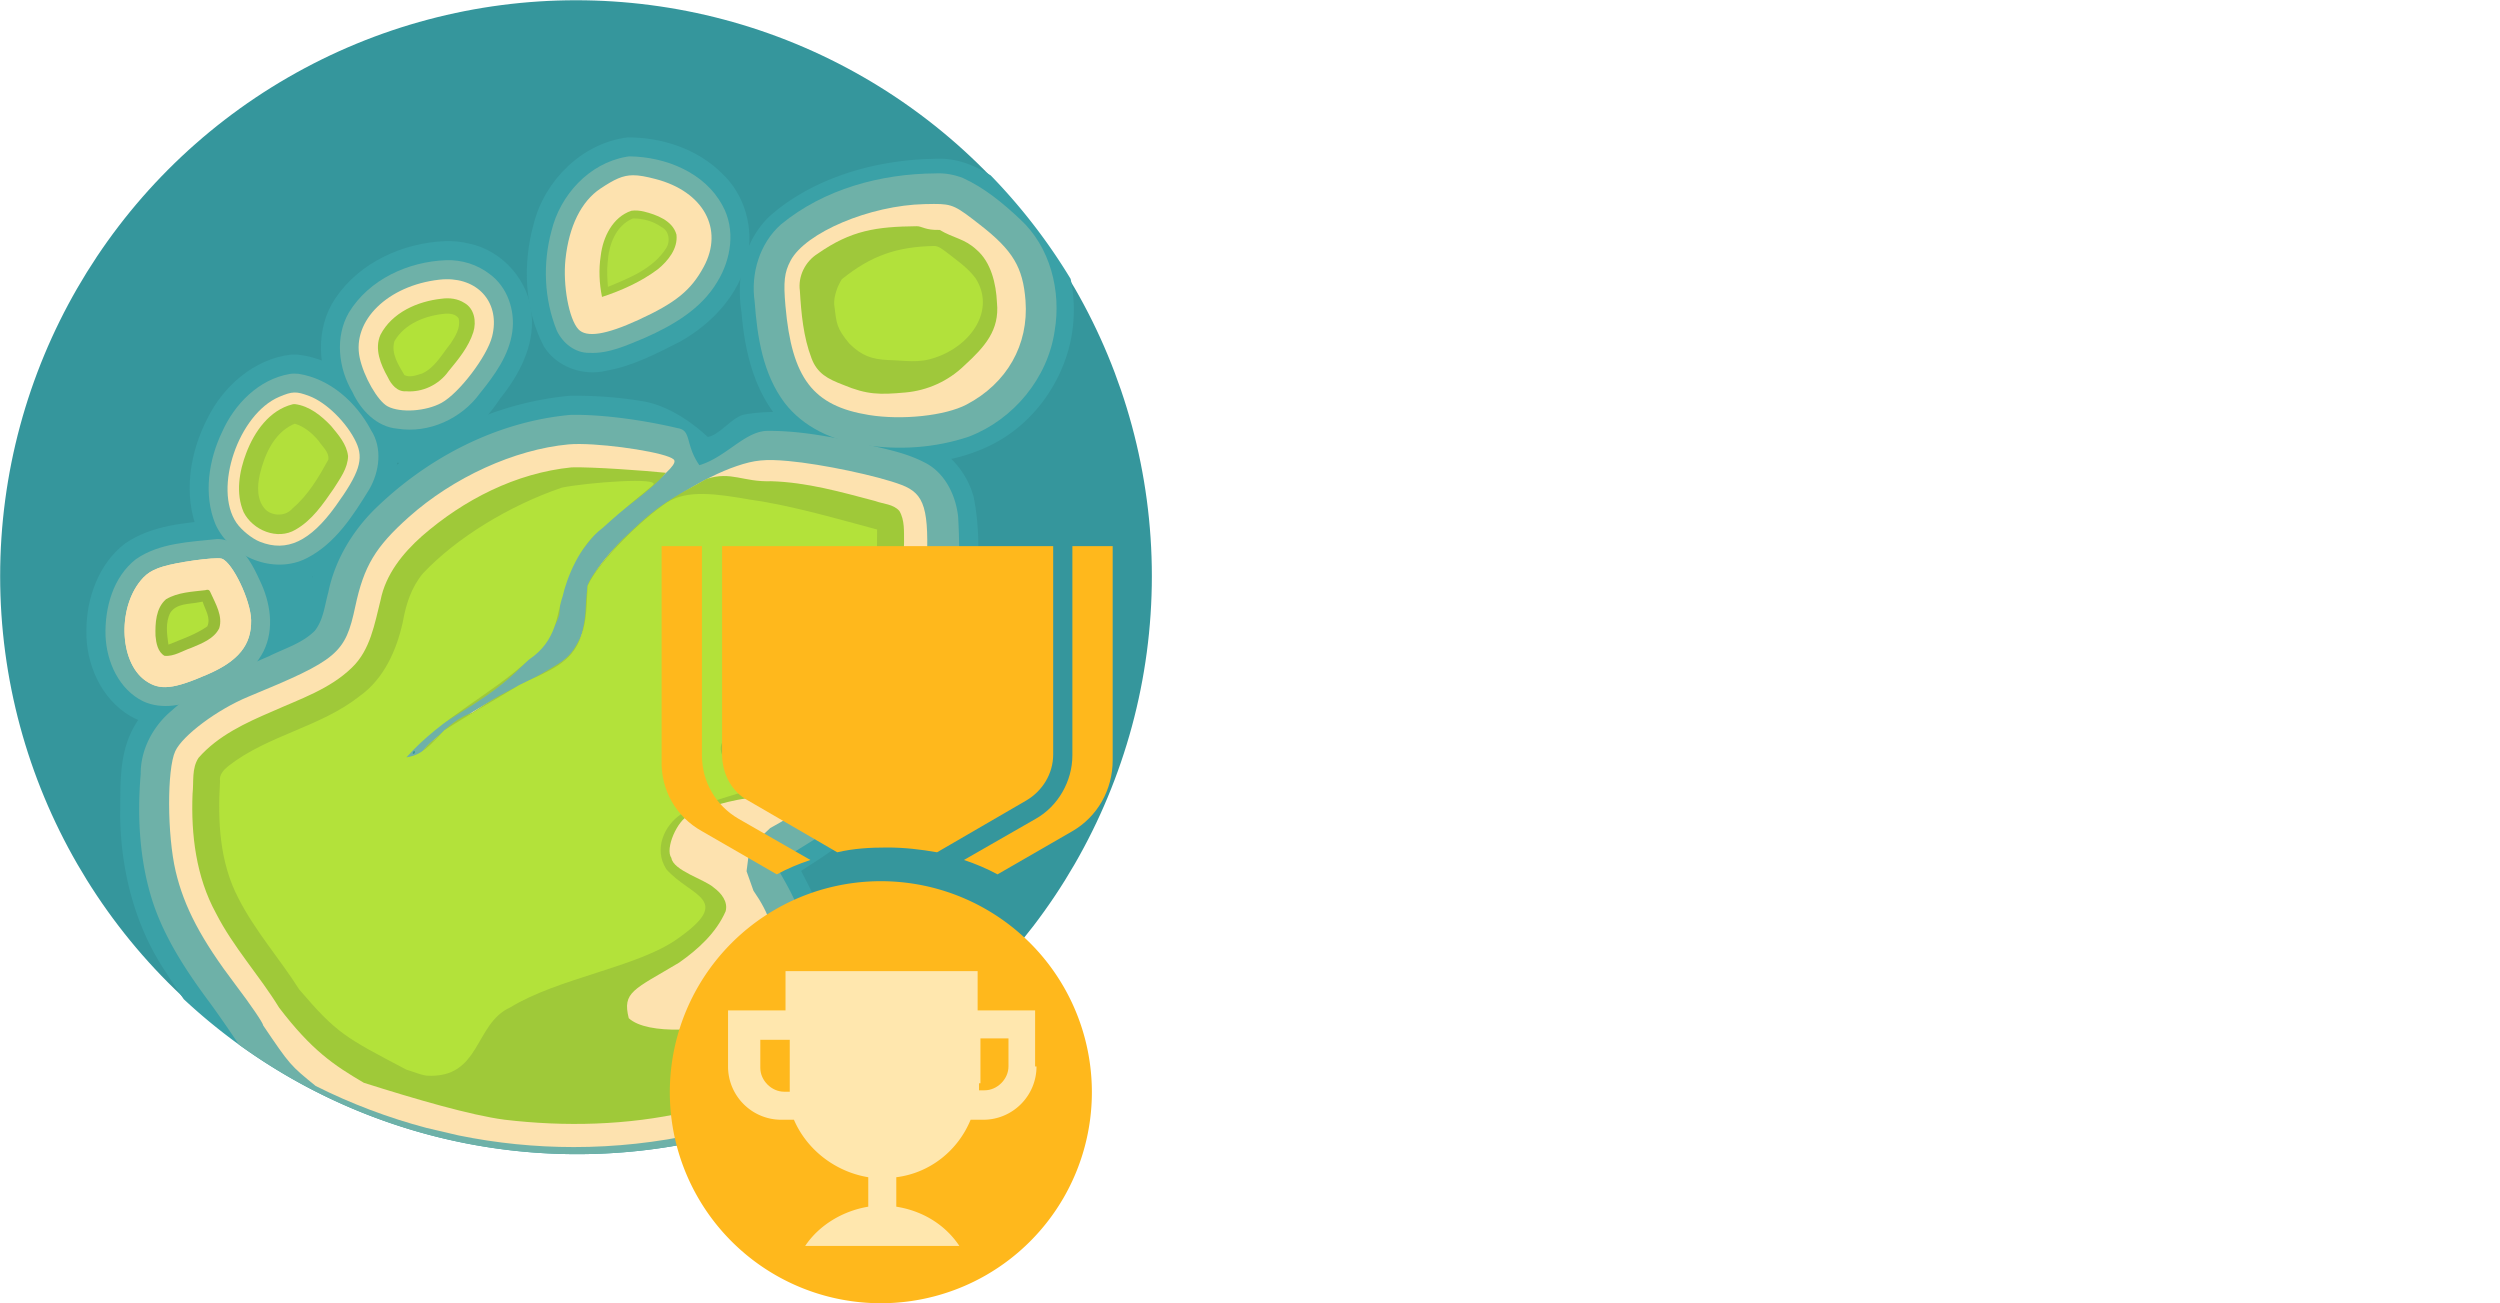 <?xml version="1.0" encoding="UTF-8" standalone="no"?>
<svg
   width="148.097mm"
   height="77.214mm"
   viewBox="0 0 148.097 77.214"
   version="1.1"
   id="svg8"
   inkscape:export-filename="../../../../../../tpcp_logo.png"
   inkscape:export-xdpi="96"
   inkscape:export-ydpi="96"
   inkscape:version="1.3 (0e150ed6c4, 2023-07-21)"
   sodipodi:docname="bench.svg"
   xml:space="preserve"
   xmlns:inkscape="http://www.inkscape.org/namespaces/inkscape"
   xmlns:sodipodi="http://sodipodi.sourceforge.net/DTD/sodipodi-0.dtd"
   xmlns="http://www.w3.org/2000/svg"
   xmlns:svg="http://www.w3.org/2000/svg"
   xmlns:rdf="http://www.w3.org/1999/02/22-rdf-syntax-ns#"
   xmlns:cc="http://creativecommons.org/ns#"
   xmlns:dc="http://purl.org/dc/elements/1.1/"><defs
     id="defs2"><linearGradient
       id="linearGradient998"
       inkscape:swatch="solid"><stop
         style="stop-color:#ffffff;stop-opacity:1;"
         offset="0"
         id="stop996" /></linearGradient><rect
       x="318.314"
       y="128.711"
       width="87.569"
       height="20.289"
       id="rect990-36-36-3-7-7" /></defs><sodipodi:namedview
     id="base"
     pagecolor="#ffffff"
     bordercolor="#666666"
     borderopacity="1.0"
     inkscape:pageopacity="0"
     inkscape:pageshadow="2"
     inkscape:zoom="0.16671909"
     inkscape:cx="2522.2067"
     inkscape:cy="-65.979248"
     inkscape:document-units="mm"
     inkscape:current-layer="layer4"
     inkscape:document-rotation="0"
     showgrid="false"
     inkscape:snap-global="false"
     inkscape:window-width="2560"
     inkscape:window-height="1378"
     inkscape:window-x="1440"
     inkscape:window-y="965"
     inkscape:window-maximized="1"
     fit-margin-top="5"
     fit-margin-left="5"
     fit-margin-right="5"
     fit-margin-bottom="5"
     inkscape:showpageshadow="2"
     inkscape:pagecheckerboard="0"
     inkscape:deskcolor="#d1d1d1" /><g
     inkscape:groupmode="layer"
     id="layer4"
     inkscape:label="gaitmap-bench"
     transform="translate(39.325,-1389.631)"><g
       id="logo-with-text"
       transform="translate(458.606,54.111)"
       inkscape:label="logo-with-text"><g
         id="logo"
         inkscape:label="logo"><g
           id="logo-7-5-7-3-7"
           transform="matrix(0.428,0,0,0.428,-506.073,1321.172)"><circle
             style="display:inline;opacity:1;fill:#35969c;fill-opacity:1;stroke-width:4.123"
             id="circle1809-5-6-5-0-4"
             cx="98.747"
             cy="113.262"
             r="79.703" /><path
             id="path1811-3-2-3-7-4"
             style="display:inline;opacity:1;fill:#3aa1a7;fill-opacity:1;stroke-width:15.583"
             d="m 369.604,333.203 c -41.641,3.763 -81.829,24.054 -111.016,54.361 -15.394,15.02 -23.897,35.712 -27.586,56.611 -1.1,5.006 -5.527,8.266 -10.102,9.916 -20.813,10.32 -43.359,17.583 -61.584,32.258 -7.921,6.318 -14.837,13.661 -19.188,23 -6.337,13.558 -5.334,28.914 -5.576,43.486 0.402,28.361 7.63,57.057 23.449,80.832 3.137,4.982 6.413,9.869 9.758,14.711 a 301.239,301.239 0 0 0 205.457,80.938 301.239,301.239 0 0 0 121.338,-25.518 c 5.989,-14.903 5.134,-31.3 7.268,-46.971 1.857,-18.091 3.201,-36.789 -2.197,-54.502 -2.116,-7.397 -5.966,-14.106 -9.395,-20.943 10.527,-7.078 22.073,-13.341 29.775,-23.746 3.543,-4.482 6.238,-9.615 7.918,-15.076 12.214,-3.817 20.479,-15.379 23.121,-27.52 5.125,-14.906 16.279,-26.696 22.23,-41.225 5.072,-10.963 7.677,-22.941 8.178,-34.984 1.548,-17.452 2.363,-35.166 -1.072,-52.49 -3.939,-15.349 -16.753,-27.957 -32.166,-31.652 -18.794,-6.061 -38.346,-9.359 -57.836,-12.244 -9.936,-1.095 -20.098,-1.103 -29.604,0.529 -6.358,1.029 -13.168,10.897 -19.369,11.732 -9.227,-8.633 -21.38,-16.378 -33.266,-18.52 -12.775,-2.189 -25.542,-3.11 -38.537,-2.984 z M 287.938,516.518 c 2.901,0.065 3.578,4.572 0.65,5.256 -3.913,1.367 -4.807,-5.274 -0.65,-5.256 z"
             transform="scale(0.265)" /><path
             id="path1813-5-9-5-8-3"
             style="display:inline;fill:#3aa1a7;fill-opacity:1;stroke-width:0.588"
             d="m 48.854,105.498 c -4.289,0.398 -8.867,0.727 -12.524,3.252 -3.654,2.796 -5.335,7.541 -5.347,12.032 -0.098,4.604 2.012,9.457 6.075,11.849 3.199,1.868 7.195,1.394 10.494,0.05 2.989,-1.163 6.003,-2.552 8.234,-4.929 2.266,-2.285 6.819,-10.309 6.611,-13.513 -0.15,-3.504 -5.018,-2.035 -6.9,-4.939 -1.475,-2.2 -3.885,-3.959 -6.643,-3.803 z"
             sodipodi:nodetypes="scccccccss" /><path
             id="path1815-6-1-6-6-0"
             style="fill:#3aa1a7;fill-opacity:1;stroke-width:0.588"
             d="m 59.273,82.607 c -5.042,0.601 -9.272,4.302 -11.493,8.737 -2.488,4.765 -3.445,10.636 -1.375,15.726 2.49,5.875 10.143,8.973 15.955,6.213 4.419,-2.129 7.384,-6.26 9.834,-10.36 2.379,-3.583 2.507,-8.646 -0.096,-12.15 -2.551,-4.231 -6.894,-7.63 -11.904,-8.168 -0.307,0.004 -0.616,-0.013 -0.922,0.002 z" /><path
             id="path1817-2-2-2-8-7"
             style="opacity:1;fill:#3aa1a7;fill-opacity:1;stroke-width:15.583"
             d="m 562.457,209.404 c -2.291,5.4e-4 -4.583,0.119 -6.873,0.16 -9.353,0.415 -19.183,1.685 -28.311,3.75 -19.448,4.459 -38.66,12.861 -53.814,26.391 -5.447,5.38 -9.21,11.496 -11.863,18.771 -3.663,9.987 -4.141,20.873 -2.506,31.314 1.514,18.087 5.524,36.699 16.34,51.658 4.089,5.686 9.899,10.986 16.074,14.844 14.075,9.003 30.98,12.164 47.467,12.479 23.225,0.727 47.592,-4.397 65.512,-19.789 12.59,-10.679 21.787,-25.681 25.783,-41.461 2.897,-11.353 3.157,-23.618 0.711,-35.344 a 301.239,301.239 0 0 0 -41.729,-54.041 c -7.441,-4.713 -15.561,-8.173 -24.5,-8.688 -0.763,-0.034 -1.527,-0.045 -2.291,-0.045 z"
             transform="scale(0.265)" /><path
             id="path1819-9-7-9-8-8"
             style="opacity:1;fill:#6eb1a8;fill-opacity:1;stroke-width:15.583"
             d="m 372.865,343.176 c -1.11,-0.004 -2.203,0.006 -3.275,0.031 -38.795,3.577 -75.171,22.704 -102.705,49.859 -11.609,11.751 -20.33,26.575 -23.631,42.854 -1.896,6.787 -2.542,14.413 -7.084,20.076 -6.579,6.58 -15.825,9.189 -23.953,13.273 -17.712,7.672 -36.073,15.089 -50.576,28.221 -9.848,8.12 -16.467,20.438 -16.377,33.35 -1.863,22.359 -0.629,45.315 6.309,66.768 6.47,19.494 17.973,36.747 30.154,53.094 5.109,7.017 9.997,14.188 14.844,21.387 a 301.239,301.239 0 0 0 176.646,57.229 301.239,301.239 0 0 0 106.338,-19.395 c 1.224,-1.587 2.368,-3.248 3.412,-4.996 6.585,-11.055 6.45,-24.431 7.648,-36.654 1.8,-19.29 5.03,-39.159 0.822,-58.414 -2.3,-9.791 -7.164,-18.711 -12.164,-27.326 -1.375,-4.799 3.417,-7.995 6.674,-10.506 6.783,-4.653 14.343,-8.257 20.227,-14.131 6.817,-6.123 12.504,-14.34 13.172,-23.719 9.052,-0.637 17.516,-7.035 19.975,-15.879 3.042,-7.818 5.072,-16.216 10.252,-23.004 8.885,-14.363 18.813,-29.069 20.727,-46.295 2.651,-17.399 2.919,-35.113 1.912,-52.654 -1.277,-11.5 -7.12,-23.373 -17.98,-28.521 -10.57,-5.439 -22.471,-7.245 -33.879,-10.127 -15.953,-3.299 -32.148,-6.386 -48.502,-6.133 -11.481,0.727 -21.073,13.83 -34.783,17.908 -7.541,-10.906 -3.952,-18.166 -11.279,-19.326 -15.646,-3.723 -36.265,-6.912 -52.922,-6.969 z m -84.609,175.586 c 1.102,1.374 -1.77,2.355 -0.604,0.373 0.111,-0.2 0.353,-0.428 0.604,-0.373 z"
             transform="scale(0.265)" /><path
             id="path1821-1-0-1-4-6"
             style="display:inline;fill:#3aa1a7;fill-opacity:1;stroke-width:0.588"
             d="m 80.684,66.895 c -5.894,0.229 -11.903,2.942 -15.251,7.93 -2.806,4.157 -2.481,9.847 -0.03,14.087 1.574,3.532 4.966,8.514 8.945,8.689 5.468,0.594 10.941,-4.425 13.925,-8.951 2.588,-3.215 4.709,-7.207 4.341,-11.457 -0.286,-4.73 -3.998,-8.975 -8.628,-9.947 -1.077,-0.272 -2.193,-0.371 -3.302,-0.351 z"
             sodipodi:nodetypes="sccccccss" /><path
             id="path1823-2-9-2-3-8"
             style="display:inline;fill:#3aa1a7;fill-opacity:1;stroke-width:0.588"
             d="m 105.908,52.541 c -6.284,0.759 -11.496,5.93 -13.016,11.967 -1.545,5.576 -1.305,11.81 1.419,16.987 1.778,2.85 5.486,4.14 8.698,3.326 3.631,-0.642 6.936,-2.386 10.189,-4.04 4.338,-2.457 8.12,-6.427 9.227,-11.409 0.99,-4.186 -0.287,-8.87 -3.451,-11.828 -3.406,-3.408 -8.315,-5.014 -13.066,-5.003 z" /><path
             id="path1825-7-3-7-1-8"
             style="fill:#6eb1a8;fill-opacity:1;stroke-width:0.588"
             d="m 59.102,85.289 c -4.28,0.742 -7.622,4.168 -9.337,8.018 -1.847,3.835 -2.616,8.657 -0.925,12.765 2.046,4.569 8.108,7.041 12.647,4.704 3.952,-2.013 6.417,-5.899 8.669,-9.562 1.401,-2.45 1.814,-5.694 0.219,-8.159 -2.037,-3.837 -5.656,-7.117 -10.054,-7.796 -0.406,-0.023 -0.819,-0.051 -1.221,0.029 z" /><path
             id="path1827-0-6-0-4-4"
             style="display:inline;fill:#6eb1a8;fill-opacity:1;stroke-width:0.588"
             d="m 80.793,69.535 c -5.257,0.189 -10.683,2.649 -13.483,7.249 -1.954,3.386 -1.452,7.737 0.497,11.009 1.151,2.501 3.358,4.827 6.24,5.066 4.332,0.686 8.85,-1.377 11.402,-4.898 2.017,-2.497 4.042,-5.261 4.483,-8.526 0.408,-2.967 -0.676,-6.196 -3.149,-7.99 -1.694,-1.309 -3.855,-1.977 -5.99,-1.911 z" /><path
             id="path1829-9-0-9-9-3"
             style="display:inline;fill:#6eb1a8;fill-opacity:1;stroke-width:0.588"
             d="m 148.557,57.523 c -7.617,0.04 -15.453,2.149 -21.416,7.041 -2.993,2.631 -4.238,6.858 -3.663,10.742 0.357,4.858 1.136,9.98 4.142,13.975 2.58,3.363 6.678,5.248 10.812,5.795 4.899,0.797 10.018,0.466 14.726,-1.13 6.135,-2.359 10.891,-8.089 11.839,-14.625 0.936,-5.499 -0.598,-11.619 -4.793,-15.46 -2.363,-2.229 -4.932,-4.338 -7.901,-5.7 -1.19,-0.459 -2.468,-0.703 -3.746,-0.639 z" /><path
             id="path1831-3-6-3-2-1"
             style="display:inline;fill:#6eb1a8;fill-opacity:1;stroke-width:0.588"
             d="m 105.691,55.23 c -5.129,0.902 -9.131,5.275 -10.339,10.262 -1.219,4.506 -1.022,9.439 0.732,13.777 0.812,1.742 2.534,3.131 4.52,3.093 2.683,0.142 5.205,-1.064 7.681,-2.082 3.882,-1.726 7.816,-3.995 10.027,-7.766 1.924,-3.108 2.551,-7.268 0.702,-10.556 -2.452,-4.567 -7.854,-6.719 -12.831,-6.792 -0.165,-0.003 -0.328,0.046 -0.492,0.063 z" /><path
             id="path1833-6-2-6-0-4"
             style="display:inline;fill:#6eb1a8;fill-opacity:1;stroke-width:0.588"
             d="m 49.014,108.139 c -3.801,0.404 -7.906,0.526 -11.167,2.77 -3.176,2.477 -4.338,6.731 -4.216,10.613 0.139,3.595 1.857,7.431 5.215,9.074 2.617,1.199 5.638,0.564 8.152,-0.587 3.355,-1.216 6.857,-3.044 8.518,-6.372 1.523,-3.105 0.923,-6.81 -0.553,-9.813 -0.892,-1.964 -1.911,-3.876 -3.671,-5.097 -0.685,-0.4 -1.482,-0.623 -2.278,-0.588 z" /><path
             style="fill:#fde2af;fill-opacity:1;stroke-width:0.588"
             d="m 49.055,110.797 c -0.954,0.009 -2.702,0.197 -4.484,0.497 -3.26,0.549 -4.659,1.081 -5.699,2.165 -3.607,3.76 -3.451,11.633 0.284,14.267 1.991,1.404 3.842,1.213 8.673,-0.897 4.229,-1.847 6.01,-4.08 5.953,-7.461 -0.046,-2.719 -2.567,-8.004 -4.064,-8.519 -0.113,-0.039 -0.343,-0.056 -0.661,-0.053 z"
             id="path1835-0-6-0-6-9"
             sodipodi:nodetypes="sssssssss" /><path
             style="fill:#fde2af;fill-opacity:1;stroke-width:0.588"
             d="m 59.752,87.849 c -0.587,0.016 -1.177,0.215 -2.094,0.606 -5.63,2.395 -9.129,12.695 -5.917,17.418 0.689,1.013 2.156,2.2 3.26,2.637 3.722,1.474 6.949,-0.044 10.466,-4.923 3.31,-4.591 3.933,-6.525 2.85,-8.841 -1.264,-2.705 -4.111,-5.517 -6.488,-6.408 -0.906,-0.339 -1.489,-0.505 -2.076,-0.489 z"
             id="path1837-6-1-6-8-2"
             sodipodi:nodetypes="ssssssss" /><path
             style="display:inline;fill:#fde2af;fill-opacity:1;stroke-width:0.588"
             d="m 80.774,72.173 c -0.307,0.004 -0.622,0.024 -0.943,0.06 -7.122,0.805 -12.097,5.666 -11.028,10.775 0.553,2.643 2.509,6.047 3.889,6.768 1.76,0.919 5.285,0.685 7.44,-0.493 2.427,-1.327 6.309,-6.42 7.006,-9.192 1.134,-4.51 -1.76,-7.981 -6.364,-7.918 z"
             id="path1839-2-8-2-9-0"
             sodipodi:nodetypes="scssssss" /><path
             style="display:inline;fill:#fde2af;fill-opacity:1;stroke-width:0.588"
             d="m 148.276,61.753 c -0.377,0.002 -0.799,0.011 -1.28,0.021 -7.573,0.168 -16.489,3.932 -18.553,7.832 -0.857,1.62 -1.002,2.9 -0.707,6.252 0.884,10.034 3.796,13.844 11.541,15.103 4.598,0.748 10.568,0.11 13.529,-1.445 5.591,-2.936 8.617,-8.268 8.158,-14.369 -0.348,-4.625 -1.744,-6.96 -6.271,-10.486 -3.311,-2.58 -3.775,-2.921 -6.416,-2.908 z"
             id="path1841-6-7-6-2-6"
             sodipodi:nodetypes="ssssssssss" /><path
             style="display:inline;fill:#fde2af;fill-opacity:1;stroke-width:0.588"
             d="m 106.628,57.781 c -1.432,0.009 -2.562,0.559 -4.491,1.839 -2.659,1.765 -4.372,5.231 -4.849,9.811 -0.374,3.596 0.486,8.259 1.783,9.659 1.11,1.199 3.798,0.785 8.296,-1.278 5.176,-2.375 7.3,-4.099 9.058,-7.355 2.821,-5.225 -0.025,-10.423 -6.654,-12.151 -1.315,-0.343 -2.284,-0.532 -3.143,-0.526 z"
             id="path1843-1-9-1-6-8"
             sodipodi:nodetypes="ssssssss" /><path
             style="display:inline;fill:#fde2af;fill-opacity:1;stroke-width:0.588"
             d="m 49.055,110.797 c -0.954,0.009 -2.702,0.197 -4.484,0.497 -3.26,0.549 -4.659,1.081 -5.699,2.165 -3.607,3.76 -3.451,11.633 0.284,14.267 1.991,1.404 3.842,1.213 8.673,-0.897 4.229,-1.847 6.01,-4.08 5.953,-7.461 -0.046,-2.719 -2.567,-8.004 -4.064,-8.519 -0.113,-0.039 -0.343,-0.056 -0.661,-0.053 z"
             id="path1845-8-2-8-6-9" /><path
             style="display:inline;fill:#fde2af;fill-opacity:1;stroke-width:0.588"
             d="m 99.359,94.978 c -0.625,-0.006 -1.186,0.01 -1.653,0.054 -7.485,0.704 -15.942,4.558 -22.128,10.084 -4.602,4.111 -6.19,6.768 -7.38,12.348 -1.391,6.52 -2.398,7.369 -14.8,12.486 -4.284,1.767 -9.098,5.357 -10.117,7.544 -1.158,2.485 -1.127,11.622 0.056,16.63 1.173,4.965 3.537,9.443 8.294,15.713 2.103,2.772 3.823,5.302 3.823,5.623 3.728,5.517 3.76,5.518 7.264,8.373 4.901,2.458 10.043,4.403 15.344,5.805 2.589,0.61 2.507,0.584 4.441,1.039 5.245,1.071 10.584,1.61 15.938,1.61 5.75,-1e-4 11.483,-0.622 17.1,-1.856 6.466,-2.655 8.678,-4.824 9.542,-8.556 1.396,-15.137 2.629,-18.726 -1.775,-25.07 l -0.954,-2.693 0.249,-1.95 c 1.198,-2.521 1.449,-2.508 3.027,-4.03 8.041,-4.328 9.562,-7.983 5.18,-9.806 -0.948,-0.394 -3.503,-0.85 -5.678,-1.012 -4.803,-0.359 -3.863,-1.138 1.919,-1.592 2.739,-0.215 4.708,-0.043 6.618,0.577 4.261,1.384 4.66,1.239 5.519,-2.003 0.42,-1.587 1.918,-4.598 3.328,-6.691 3.719,-5.519 4.394,-7.691 4.747,-15.269 0.39,-8.388 -0.227,-10.468 -3.472,-11.702 -3.299,-1.254 -10.967,-2.871 -15.638,-3.298 -3.207,-0.293 -4.687,-0.148 -7.178,0.7 -9.272,3.159 -21.719,14.166 -20.542,18.166 0.194,0.66 -0.105,2.671 -0.666,4.467 -1.164,3.73 -2.289,4.64 -11.266,9.111 -5.122,2.551 -10.825,6.788 -11.408,8.477 -0.336,0.973 -2.375,0.406 -2.375,-0.66 0,-0.403 2.699,-2.465 5.998,-4.582 12.448,-7.989 15.75,-11.772 15.75,-18.044 v -3.473 l 3.901,-3.454 c 2.145,-1.9 5.85,-4.995 8.233,-6.879 3.138,-2.481 4.149,-3.598 3.666,-4.051 -0.971,-0.913 -8.526,-2.089 -12.904,-2.133 z"
             id="path1847-7-0-7-4-2"
             sodipodi:nodetypes="ccsssssscccccccccccssscsssssssssssssccsscc" /><path
             id="path1849-9-2-9-9-6"
             style="display:inline;fill:#9fc939;fill-opacity:1;stroke-width:0.588"
             d="m 98.145,98.209 c -7.719,0.778 -14.934,4.47 -20.729,9.527 -2.647,2.352 -5.009,5.287 -5.716,8.841 -0.828,3.269 -1.412,6.909 -3.966,9.348 -3.049,2.975 -7.186,4.349 -10.994,6.055 -3.702,1.585 -7.528,3.346 -10.232,6.429 -0.979,1.469 -0.648,3.326 -0.834,4.988 -0.226,5.647 0.49,11.501 3.242,16.522 2.39,4.701 6.006,8.606 8.746,13.083 4.51,5.903 7.552,7.943 11.728,10.392 7.139,2.263 14.784,4.491 19.449,5.105 8.402,0.996 16.998,0.783 25.266,-1.077 2.543,-0.747 5.082,-1.965 6.833,-4.005 1.448,-2.08 1.635,-4.834 1.05,-7.241 -0.203,-0.452 -0.346,-1.165 -0.674,-1.397 -4.23,1.359 -12.649,2.094 -15.266,-0.33 -0.907,-3.641 0.646,-3.911 6.967,-7.686 2.627,-1.842 5.139,-4.124 6.443,-7.111 0.357,-1.336 -0.618,-2.529 -1.628,-3.268 -1.192,-1.108 -5.636,-2.365 -5.882,-4.115 -0.913,-1.257 0.804,-5.222 2.493,-5.951 2.621,-0.915 3.591,-1.6 8.201,-2.365 2.136,-1.22 5.165,-0.882 6.883,-2.662 0.371,-1.299 -0.386,-2.04 -1.963,-2.246 -1.79,-0.197 -2.656,-0.19 -4.751,-1.012 -2.502,-1.367 -0.97,-2.474 0.923,-3.294 1.98,-1.053 4.839,-0.483 7.002,-0.78 2.88,-0.207 2.49,-0.898 5.144,0.005 1.804,-0.737 3.089,-5.518 3.358,-5.9 1.442,-4.209 1.726,-3.243 3.5,-7.316 1.45,-3.894 1.292,-8.122 1.412,-12.21 -0.019,-1.435 0.108,-3.018 -0.646,-4.293 -0.836,-0.962 -2.221,-0.95 -3.339,-1.372 -4.781,-1.263 -9.441,-2.592 -14.397,-2.743 -3.927,0.13 -5.488,-1.413 -8.931,-0.333 -4.54,2.515 -6.851,3.699 -10.663,7.459 -2.182,1.887 -5.52,6.005 -5.825,7.348 -0.459,3.413 -0.015,3.67 -0.87,6.899 -1.563,3.165 -2.164,3.322 -5.59,5.329 -3.336,1.821 -5.772,2.739 -9.425,5.291 -2.108,0.824 -2.926,1.52 -5.301,3.729 -1.797,1.259 -1.303,2.216 -3.901,2.505 -0.411,-1.579 -0.757,-0.733 0.633,-1.754 5.376,-3.907 11.921,-6.78 16.299,-11.903 1.435,-1.797 3.55,-3.661 4.242,-6.1 0.316,-2.335 -0.225,-5.427 1.236,-6.706 1.931,-1.864 3.096,-4.115 5.112,-5.886 1.959,-1.651 6.499,-4.682 8.393,-7.045 -2.767,-0.291 -10.245,-0.836 -13.033,-0.75 z"
             sodipodi:nodetypes="cccccccccccccccccccccccccccccccccccccccccccccccccc" /><path
             id="path1851-2-3-2-5-6"
             style="display:inline;fill:#b3e23a;fill-opacity:1;stroke-width:0.588"
             d="m 77.551,112.898 c -1.61,1.945 -2.341,4.269 -2.783,6.753 -0.861,3.896 -2.621,7.841 -5.961,10.218 -5.453,4.308 -12.704,5.402 -18.174,9.677 -0.641,0.519 -1.31,1.22 -1.156,2.115 -0.336,5.521 -0.06,11.227 2.558,16.213 2.298,4.516 5.697,8.329 8.397,12.591 5.237,6.145 6.419,6.673 14.842,11.109 0.921,0.264 1.851,0.686 2.776,0.829 7.541,0.456 6.584,-7.181 11.583,-9.44 6.705,-4.101 17.525,-5.555 23.082,-9.446 7.99,-5.59 1.911,-5.838 -1.471,-9.694 -1.815,-2.854 -0.178,-6.103 1.956,-7.544 1.176,-0.832 1.936,-1.244 4.537,-1.868 1.452,-0.486 8.839,-2.612 9.719,-3.283 -2.426,-0.812 -8.272,-1.08 -8.651,-3.678 -0.576,-3.28 7.642,-4.873 10.896,-5.836 3.038,-1.119 2.16,-0.158 5.355,-0.261 1.425,0.035 2.017,-7.01 3.414,-6.723 1.775,-4.167 0.473,-2.957 1.401,-7.486 0.661,-3.403 0.493,-6.886 0.551,-10.332 -5.01,-1.328 -11.751,-3.324 -17.457,-4.115 -4.917,-0.867 -8.816,-1.394 -11.588,0.347 -3.376,2.216 -9.317,7.965 -11.025,11.557 -0.129,2.221 -0.084,4.795 -0.87,6.899 -1.333,4.056 -4.82,4.938 -8.629,6.863 -5.015,3.035 -6.386,3.757 -10.307,6.217 -2.197,2.346 -3.198,3.458 -5.281,3.774 4.951,-5.57 11.61,-8.574 16.976,-13.539 3.949,-2.674 3.771,-6.182 4.66,-8.762 0.559,-2.504 2.33,-7.072 5.552,-9.474 2.991,-2.727 5.417,-4.59 6.915,-5.879 1.398,-1.219 -9.247,-0.371 -12.575,0.313 -7.298,2.494 -14.606,6.957 -19.242,11.885 z m 40.114,66.973 c -1e-5,0 10e-6,4e-5 0,4e-5 z"
             sodipodi:nodetypes="ccccccccccccccccccccccccccccccccccccc" /><path
             id="path1853-0-7-0-0-4"
             style="display:inline;fill:#97bd38;fill-opacity:1;stroke-width:0.588"
             d="m 47.443,115.209 c -1.838,0.22 -3.791,0.282 -5.443,1.256 -1.413,1.234 -1.504,3.32 -1.454,5.064 0.087,0.997 0.311,2.225 1.245,2.766 1.321,0.126 2.498,-0.702 3.714,-1.105 1.434,-0.612 3.133,-1.227 3.864,-2.714 0.51,-1.685 -0.484,-3.338 -1.156,-4.828 -0.176,-0.417 -0.282,-0.593 -0.769,-0.439 z" /><path
             id="path1855-2-5-2-4-9"
             style="display:inline;fill:#b2e13b;fill-opacity:1;stroke-width:0.588"
             d="m 46.631,116.873 c -1.382,0.294 -3.157,0.116 -4.035,1.459 -0.701,1.365 -0.47,2.956 -0.262,4.414 1.831,-0.754 3.744,-1.381 5.381,-2.525 0.533,-1.185 -0.315,-2.32 -0.643,-3.424 -0.147,0.025 -0.294,0.051 -0.441,0.076 z" /><path
             id="path1857-3-9-3-8-5"
             style="display:inline;fill:#a0ca3b;fill-opacity:1;stroke-width:0.588"
             d="m 59.531,89.479 c -3.226,0.81 -5.303,3.795 -6.424,6.748 -0.968,2.521 -1.489,5.569 -0.365,8.182 1.26,2.502 4.684,3.929 7.199,2.419 2.287,-1.298 3.804,-3.55 5.266,-5.666 0.867,-1.379 1.958,-2.819 1.992,-4.512 -0.181,-1.636 -1.336,-2.941 -2.345,-4.163 -1.341,-1.423 -3.017,-2.781 -5.015,-3.032 -0.104,-0.011 -0.206,0.013 -0.308,0.022 z" /><path
             id="path1859-7-2-7-7-0"
             style="display:inline;fill:#b2e03b;fill-opacity:1;stroke-width:0.588"
             d="m 59.537,92.289 c -2.63,1.256 -3.89,4.164 -4.54,6.846 -0.388,1.652 -0.466,3.715 0.847,4.986 1.05,0.895 2.788,0.845 3.684,-0.248 2.15,-1.82 3.606,-4.3 4.945,-6.736 0.14,-1.054 -0.853,-1.805 -1.365,-2.615 -0.87,-1.034 -1.957,-1.951 -3.266,-2.354 -0.102,0.04 -0.203,0.081 -0.305,0.121 z" /><path
             id="path1861-5-28-5-1-4"
             style="display:inline;fill:#a0ca3a;fill-opacity:1;stroke-width:0.588"
             d="m 80.154,74.867 c -3.33,0.357 -6.861,1.896 -8.471,4.994 -0.868,1.971 0.03,4.126 1.014,5.867 0.466,1.004 1.313,2.055 2.541,1.952 2.272,0.177 4.547,-0.914 5.862,-2.772 1.359,-1.646 2.787,-3.36 3.439,-5.427 0.445,-1.433 0.154,-3.255 -1.257,-4.04 C 82.362,74.855 81.22,74.718 80.154,74.867 Z" /><path
             id="path1863-9-9-9-7-8"
             style="display:inline;fill:#b2e239;fill-opacity:1;stroke-width:0.588"
             d="m 80.652,76.941 c -2.704,0.246 -5.61,1.346 -7.033,3.803 -0.517,1.698 0.566,3.309 1.387,4.705 0.817,0.371 1.688,-0.01 2.475,-0.24 1.806,-0.868 2.687,-2.625 3.905,-4.132 0.668,-1.007 1.427,-2.219 1.118,-3.474 -0.371,-0.61 -1.203,-0.704 -1.852,-0.662 z" /><path
             id="path1865-2-7-2-2-7"
             style="display:inline;fill:#a1cb3b;fill-opacity:1;stroke-width:0.588"
             d="m 106.418,62.693 c -2.597,0.865 -3.943,3.651 -4.244,6.208 -0.297,1.895 -0.209,3.843 0.172,5.72 2.675,-0.871 5.437,-2.109 7.744,-3.842 1.406,-1.158 2.782,-2.852 2.561,-4.781 -0.529,-1.963 -2.795,-2.763 -4.49,-3.192 -0.57,-0.132 -1.162,-0.197 -1.743,-0.113 z" /><path
             id="path1867-2-3-2-7-1"
             style="display:inline;fill:#b1df3f;fill-opacity:1;stroke-width:0.588"
             d="m 106.566,63.779 c -2.335,1 -3.293,3.673 -3.434,6.039 -0.126,1.134 -0.05,2.276 0.032,3.41 2.99,-1.238 6.3,-2.531 8.094,-5.402 0.575,-0.944 0.375,-2.352 -0.673,-2.876 -1.14,-0.81 -2.601,-1.214 -3.974,-1.192 z" /><path
             id="path1869-8-6-8-2-7"
             style="display:inline;fill:#9fc83b;fill-opacity:1;stroke-width:0.588"
             d="m 145.904,64.834 c -5.622,0.062 -9.078,0.567 -13.712,3.807 -1.714,1.07 -2.743,3.131 -2.458,5.148 0.19,3.143 0.479,6.35 1.608,9.315 0.789,2.117 2.25,2.865 4.379,3.682 3.346,1.398 5.061,1.377 8.621,1.061 3.035,-0.271 5.935,-1.57 8.159,-3.735 2.825,-2.588 4.893,-4.883 4.51,-8.707 -0.113,-2.609 -0.822,-5.614 -2.84,-7.328 -1.678,-1.557 -3.128,-1.557 -5.092,-2.732 -1.973,0.066 -2.452,-0.525 -3.174,-0.511 z"
             sodipodi:nodetypes="ccccccccccc" /><path
             id="path1871-9-1-9-2-2"
             style="display:inline;fill:#b2e13b;fill-opacity:1;stroke-width:0.588"
             d="m 148.348,67.568 c -5.154,0.102 -8.715,1.303 -12.799,4.595 -0.637,0.961 -1.116,2.392 -1.07,3.462 0.338,2.715 0.286,3.26 2.113,5.466 1.717,1.691 3.091,2.145 5.321,2.264 2.391,0.06 4.218,0.475 6.515,-0.326 4.946,-1.614 8.449,-6.566 5.627,-10.984 -1.103,-1.499 -2.684,-2.553 -4.132,-3.688 -0.471,-0.341 -0.969,-0.758 -1.576,-0.789 z"
             sodipodi:nodetypes="ccccccccc" /></g><ellipse
           style="fill:#ffe7ae;fill-opacity:1;fill-rule:nonzero;stroke:#ffe2a3;stroke-width:0.104;stroke-linecap:round;stroke-linejoin:round;stroke-dasharray:none;stroke-dashoffset:0;stroke-opacity:1;paint-order:stroke fill markers"
           id="path37284-7-6-7"
           cx="-446.015"
           cy="1400.411"
           rx="10.627"
           ry="11.128"
           transform="translate(1.1041666e-5)" /><g
           id="g35649-3-1-2"
           transform="matrix(0.259,0,0,0.259,-335.204,1331.288)"
           style="fill:#e58e20;fill-opacity:0.988;stroke-width:3.859"><g
             id="g35719-6-0-2"
             transform="translate(185.473,-10.383)"
             style="fill:#ffb81c;fill-opacity:1;stroke-width:3.859"><path
               d="m -653.217,216.831 17.122,9.878 c 2.414,-1.317 5.049,-2.414 7.682,-3.292 l -16.463,-9.44 c -5.268,-3.073 -8.341,-8.56 -8.341,-14.487 v -47.851 h -9.219 v 48.948 c -0.219,6.805 3.292,12.952 9.219,16.244 z"
               id="path34070-1-6-6"
               style="fill:#ffb81c;fill-opacity:1;stroke-width:1.362" /><path
               d="m -568.487,199.489 c 0,5.927 -3.292,11.634 -8.341,14.487 l -16.463,9.44 c 2.633,0.878 5.268,1.976 7.682,3.292 l 17.122,-9.878 c 5.708,-3.292 9.219,-9.438 9.219,-16.243 v -48.951 h -9.219 z"
               id="path34072-2-1-1"
               style="fill:#ffb81c;fill-opacity:1;stroke-width:1.362" /><path
               d="m -642.68,209.807 20.414,11.854 c 3.732,-0.878 7.463,-1.097 11.414,-1.097 3.951,0 7.682,0.44 11.414,1.097 l 20.414,-11.854 c 3.732,-2.195 6.146,-6.146 6.146,-10.536 V 151.639 h -75.731 v 47.632 c 0,4.39 2.195,8.56 5.927,10.536 z"
               id="path34074-9-5-0"
               style="fill:#ffb81c;fill-opacity:1;stroke-width:1.362" /><g
               id="g35710-3-9-6"
               transform="matrix(1.461,0,0,1.461,280.81,-123.75)"
               style="fill:#ffb81c;fill-opacity:1;stroke-width:2.642"><path
                 d="m -595.926,272.584 v 1.097 h 0.878 c 1.976,0 3.732,-1.756 3.732,-3.732 V 265.559 h -4.39 v 7.025 z"
                 id="path34076-1-4-1"
                 style="fill:#ffb81c;fill-opacity:1;stroke-width:0.932" /><path
                 d="m -625.778,265.779 h -4.39 v 4.39 c 0,1.976 1.756,3.732 3.732,3.732 h 0.878 v -1.097 l 0.001,-7.025 z"
                 id="path34078-9-9-5"
                 style="fill:#ffb81c;fill-opacity:1;stroke-width:0.932" /><path
                 id="path34080-4-0-9"
                 style="fill:#ffb81c;fill-opacity:1;stroke-width:0.932"
                 d="m -611.297,240.944 a 33.036,33.036 0 0 0 -33.037,33.035 33.036,33.036 0 0 0 33.037,33.037 33.036,33.036 0 0 0 33.037,-33.035 33.036,33.036 0 0 0 -33.037,-33.037 z m -14.922,14.078 h 30.074 v 6.145 h 9 l -0.002,8.782 h 0.219 c 0,4.609 -3.73,8.342 -8.34,8.342 h -1.976 c -1.976,4.829 -6.367,8.342 -11.635,9 v 4.609 c 4.17,0.659 7.683,2.855 9.878,6.147 h -24.143 c 2.195,-3.292 5.927,-5.488 9.878,-6.147 v -4.609 c -5.268,-0.878 -9.66,-4.391 -11.635,-9 h -1.976 c -4.609,0 -8.342,-3.732 -8.342,-8.342 v -8.782 h 9 z" /></g></g></g></g></g></g></svg>
